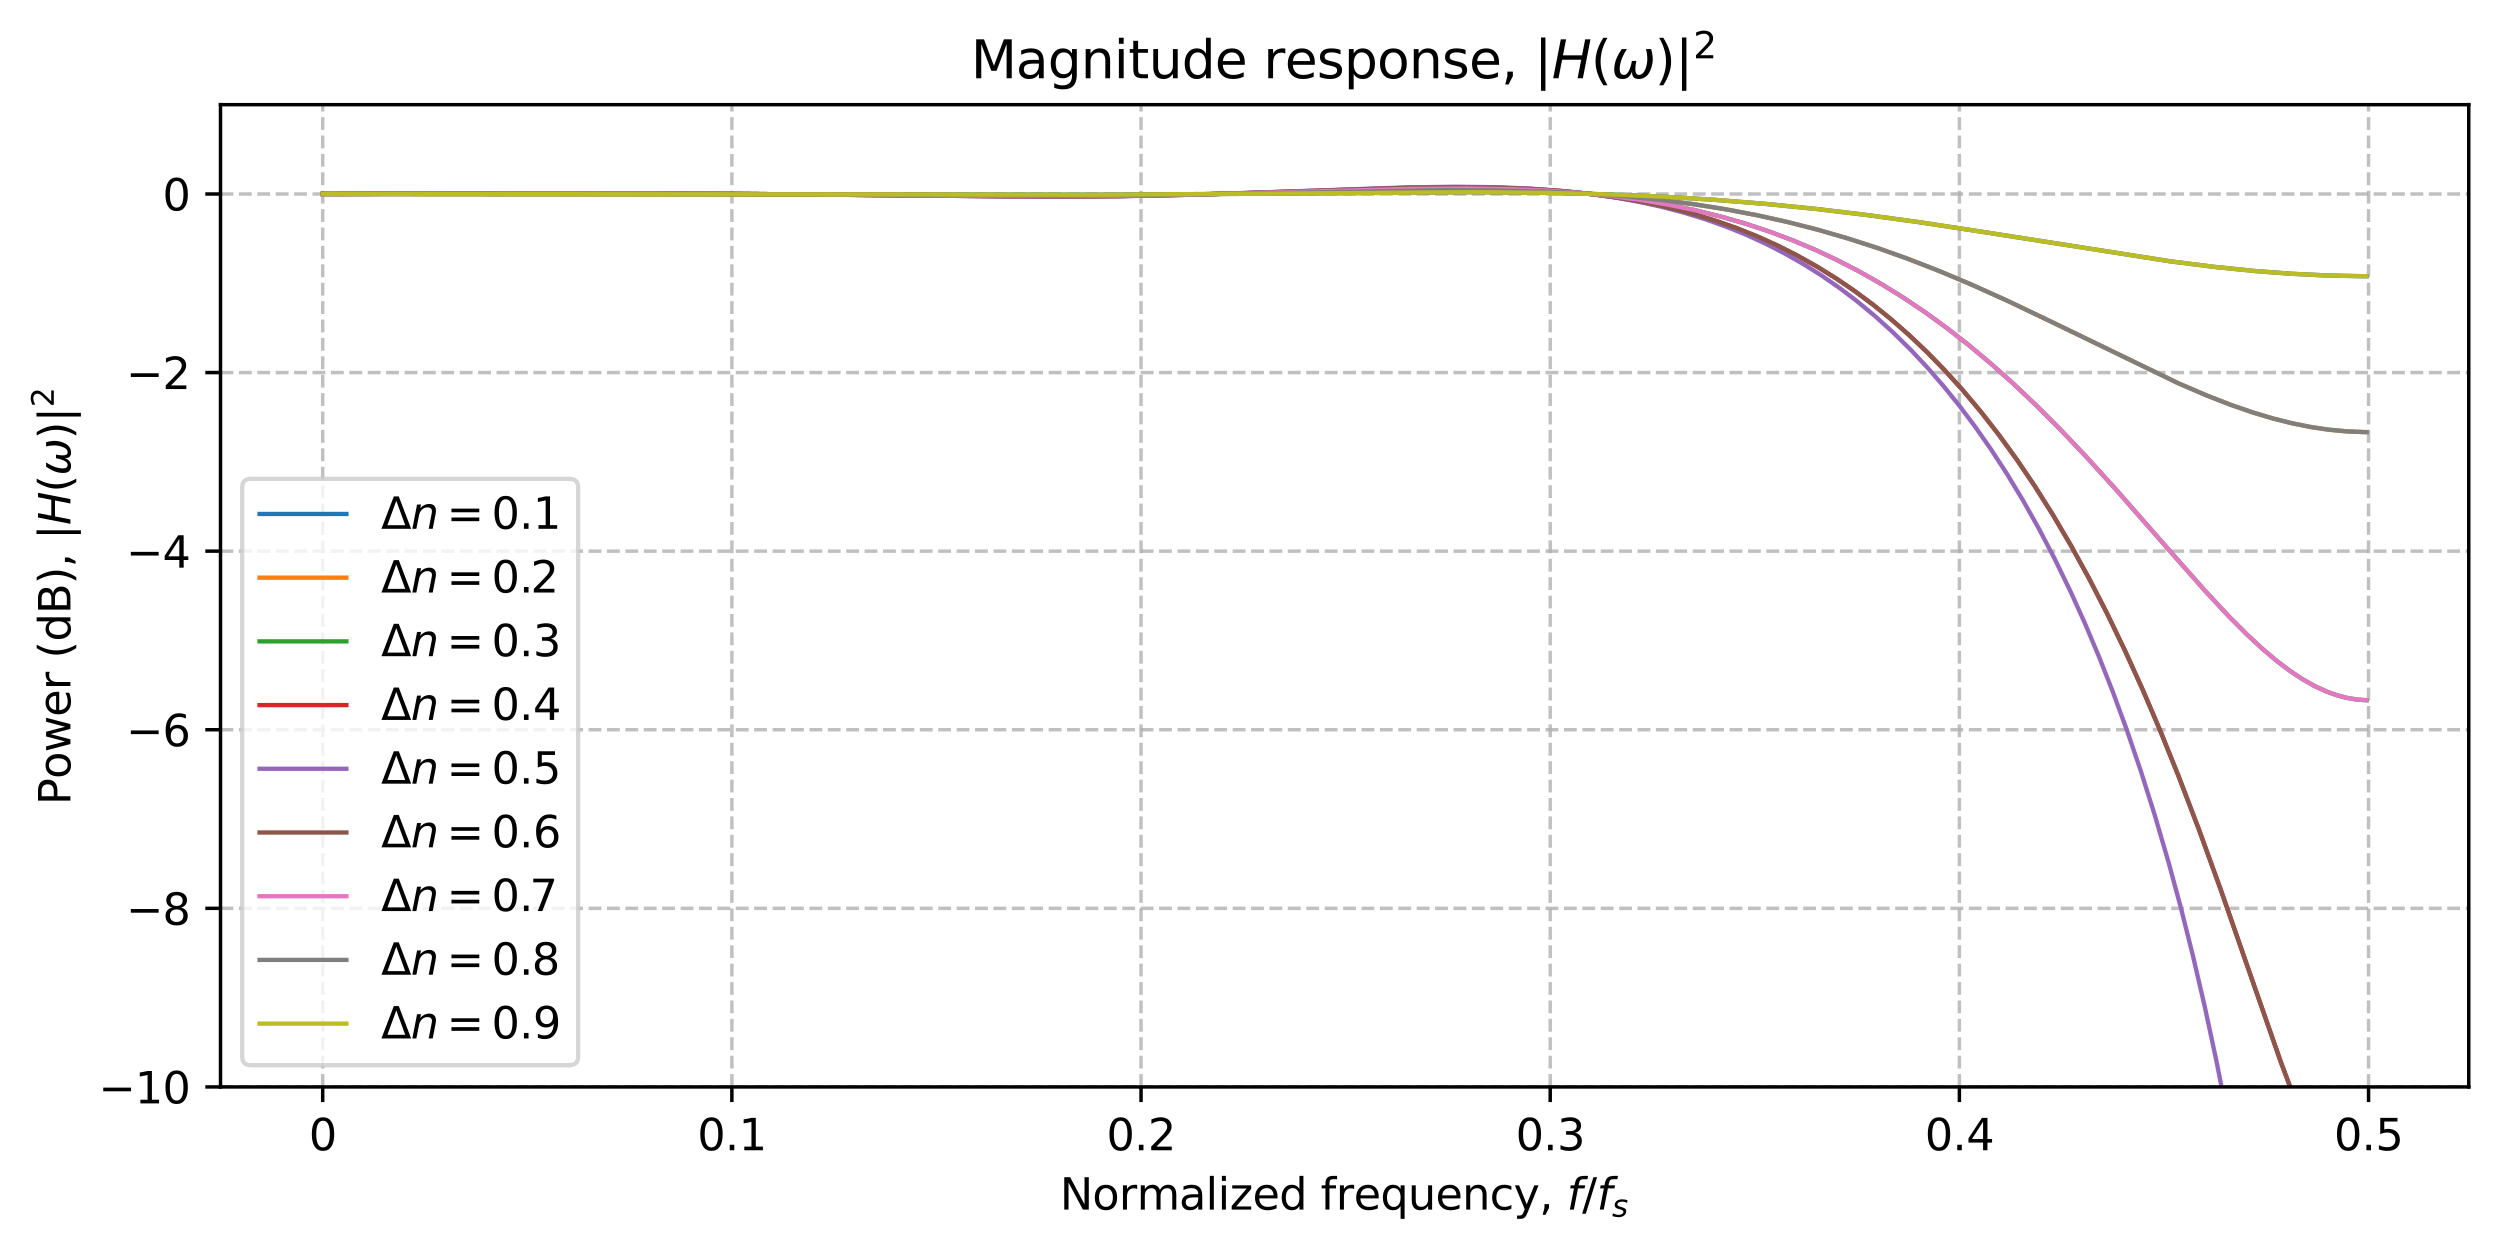 <?xml version="1.0" encoding="utf-8" standalone="no"?>
<!DOCTYPE svg PUBLIC "-//W3C//DTD SVG 1.1//EN"
  "http://www.w3.org/Graphics/SVG/1.1/DTD/svg11.dtd">
<svg xmlns:xlink="http://www.w3.org/1999/xlink" width="576pt" height="288pt" viewBox="0 0 576 288" xmlns="http://www.w3.org/2000/svg" version="1.1">
 <defs>
  <style type="text/css">*{stroke-linejoin: round; stroke-linecap: butt}</style>
 </defs>
 <g id="figure_1">
  <g id="patch_1">
   <path d="M 0 288 
L 576 288 
L 576 0 
L 0 0 
z
" style="fill: #ffffff"/>
  </g>
  <g id="axes_1">
   <g id="patch_2">
    <path d="M 50.805 250.422 
L 568.8 250.422 
L 568.8 24.12 
L 50.805 24.12 
z
" style="fill: #ffffff"/>
   </g>
   <g id="matplotlib.axis_1">
    <g id="xtick_1">
     <g id="line2d_1">
      <path d="M 74.35 250.422 
L 74.35 24.12 
" clip-path="url(#pc34e0361e6)" style="fill: none; stroke-dasharray: 2.96,1.28; stroke-dashoffset: 0; stroke: #b0b0b0; stroke-opacity: 0.8; stroke-width: 0.8"/>
     </g>
     <g id="line2d_2">
      <defs>
       <path id="m83724262d0" d="M 0 0 
L 0 3.5 
" style="stroke: #000000; stroke-width: 0.8"/>
      </defs>
      <g>
       <use xlink:href="#m83724262d0" x="74.35" y="250.422" style="stroke: #000000; stroke-width: 0.8"/>
      </g>
     </g>
     <g id="text_1">
      <!-- 0 -->
      <g transform="translate(71.169 265.02) scale(0.1 -0.1)">
       <defs>
        <path id="DejaVuSans-30" d="M 2034 4250 
Q 1547 4250 1301 3770 
Q 1056 3291 1056 2328 
Q 1056 1369 1301 889 
Q 1547 409 2034 409 
Q 2525 409 2770 889 
Q 3016 1369 3016 2328 
Q 3016 3291 2770 3770 
Q 2525 4250 2034 4250 
z
M 2034 4750 
Q 2819 4750 3233 4129 
Q 3647 3509 3647 2328 
Q 3647 1150 3233 529 
Q 2819 -91 2034 -91 
Q 1250 -91 836 529 
Q 422 1150 422 2328 
Q 422 3509 836 4129 
Q 1250 4750 2034 4750 
z
" transform="scale(0.016)"/>
       </defs>
       <use xlink:href="#DejaVuSans-30"/>
      </g>
     </g>
    </g>
    <g id="xtick_2">
     <g id="line2d_3">
      <path d="M 168.623 250.422 
L 168.623 24.12 
" clip-path="url(#pc34e0361e6)" style="fill: none; stroke-dasharray: 2.96,1.28; stroke-dashoffset: 0; stroke: #b0b0b0; stroke-opacity: 0.8; stroke-width: 0.8"/>
     </g>
     <g id="line2d_4">
      <g>
       <use xlink:href="#m83724262d0" x="168.623" y="250.422" style="stroke: #000000; stroke-width: 0.8"/>
      </g>
     </g>
     <g id="text_2">
      <!-- 0.1 -->
      <g transform="translate(160.671 265.02) scale(0.1 -0.1)">
       <defs>
        <path id="DejaVuSans-2e" d="M 684 794 
L 1344 794 
L 1344 0 
L 684 0 
L 684 794 
z
" transform="scale(0.016)"/>
        <path id="DejaVuSans-31" d="M 794 531 
L 1825 531 
L 1825 4091 
L 703 3866 
L 703 4441 
L 1819 4666 
L 2450 4666 
L 2450 531 
L 3481 531 
L 3481 0 
L 794 0 
L 794 531 
z
" transform="scale(0.016)"/>
       </defs>
       <use xlink:href="#DejaVuSans-30"/>
       <use xlink:href="#DejaVuSans-2e" transform="translate(63.623 0)"/>
       <use xlink:href="#DejaVuSans-31" transform="translate(95.41 0)"/>
      </g>
     </g>
    </g>
    <g id="xtick_3">
     <g id="line2d_5">
      <path d="M 262.896 250.422 
L 262.896 24.12 
" clip-path="url(#pc34e0361e6)" style="fill: none; stroke-dasharray: 2.96,1.28; stroke-dashoffset: 0; stroke: #b0b0b0; stroke-opacity: 0.8; stroke-width: 0.8"/>
     </g>
     <g id="line2d_6">
      <g>
       <use xlink:href="#m83724262d0" x="262.896" y="250.422" style="stroke: #000000; stroke-width: 0.8"/>
      </g>
     </g>
     <g id="text_3">
      <!-- 0.2 -->
      <g transform="translate(254.944 265.02) scale(0.1 -0.1)">
       <defs>
        <path id="DejaVuSans-32" d="M 1228 531 
L 3431 531 
L 3431 0 
L 469 0 
L 469 531 
Q 828 903 1448 1529 
Q 2069 2156 2228 2338 
Q 2531 2678 2651 2914 
Q 2772 3150 2772 3378 
Q 2772 3750 2511 3984 
Q 2250 4219 1831 4219 
Q 1534 4219 1204 4116 
Q 875 4013 500 3803 
L 500 4441 
Q 881 4594 1212 4672 
Q 1544 4750 1819 4750 
Q 2544 4750 2975 4387 
Q 3406 4025 3406 3419 
Q 3406 3131 3298 2873 
Q 3191 2616 2906 2266 
Q 2828 2175 2409 1742 
Q 1991 1309 1228 531 
z
" transform="scale(0.016)"/>
       </defs>
       <use xlink:href="#DejaVuSans-30"/>
       <use xlink:href="#DejaVuSans-2e" transform="translate(63.623 0)"/>
       <use xlink:href="#DejaVuSans-32" transform="translate(95.41 0)"/>
      </g>
     </g>
    </g>
    <g id="xtick_4">
     <g id="line2d_7">
      <path d="M 357.169 250.422 
L 357.169 24.12 
" clip-path="url(#pc34e0361e6)" style="fill: none; stroke-dasharray: 2.96,1.28; stroke-dashoffset: 0; stroke: #b0b0b0; stroke-opacity: 0.8; stroke-width: 0.8"/>
     </g>
     <g id="line2d_8">
      <g>
       <use xlink:href="#m83724262d0" x="357.169" y="250.422" style="stroke: #000000; stroke-width: 0.8"/>
      </g>
     </g>
     <g id="text_4">
      <!-- 0.3 -->
      <g transform="translate(349.217 265.02) scale(0.1 -0.1)">
       <defs>
        <path id="DejaVuSans-33" d="M 2597 2516 
Q 3050 2419 3304 2112 
Q 3559 1806 3559 1356 
Q 3559 666 3084 287 
Q 2609 -91 1734 -91 
Q 1441 -91 1130 -33 
Q 819 25 488 141 
L 488 750 
Q 750 597 1062 519 
Q 1375 441 1716 441 
Q 2309 441 2620 675 
Q 2931 909 2931 1356 
Q 2931 1769 2642 2001 
Q 2353 2234 1838 2234 
L 1294 2234 
L 1294 2753 
L 1863 2753 
Q 2328 2753 2575 2939 
Q 2822 3125 2822 3475 
Q 2822 3834 2567 4026 
Q 2313 4219 1838 4219 
Q 1578 4219 1281 4162 
Q 984 4106 628 3988 
L 628 4550 
Q 988 4650 1302 4700 
Q 1616 4750 1894 4750 
Q 2613 4750 3031 4423 
Q 3450 4097 3450 3541 
Q 3450 3153 3228 2886 
Q 3006 2619 2597 2516 
z
" transform="scale(0.016)"/>
       </defs>
       <use xlink:href="#DejaVuSans-30"/>
       <use xlink:href="#DejaVuSans-2e" transform="translate(63.623 0)"/>
       <use xlink:href="#DejaVuSans-33" transform="translate(95.41 0)"/>
      </g>
     </g>
    </g>
    <g id="xtick_5">
     <g id="line2d_9">
      <path d="M 451.442 250.422 
L 451.442 24.12 
" clip-path="url(#pc34e0361e6)" style="fill: none; stroke-dasharray: 2.96,1.28; stroke-dashoffset: 0; stroke: #b0b0b0; stroke-opacity: 0.8; stroke-width: 0.8"/>
     </g>
     <g id="line2d_10">
      <g>
       <use xlink:href="#m83724262d0" x="451.442" y="250.422" style="stroke: #000000; stroke-width: 0.8"/>
      </g>
     </g>
     <g id="text_5">
      <!-- 0.4 -->
      <g transform="translate(443.49 265.02) scale(0.1 -0.1)">
       <defs>
        <path id="DejaVuSans-34" d="M 2419 4116 
L 825 1625 
L 2419 1625 
L 2419 4116 
z
M 2253 4666 
L 3047 4666 
L 3047 1625 
L 3713 1625 
L 3713 1100 
L 3047 1100 
L 3047 0 
L 2419 0 
L 2419 1100 
L 313 1100 
L 313 1709 
L 2253 4666 
z
" transform="scale(0.016)"/>
       </defs>
       <use xlink:href="#DejaVuSans-30"/>
       <use xlink:href="#DejaVuSans-2e" transform="translate(63.623 0)"/>
       <use xlink:href="#DejaVuSans-34" transform="translate(95.41 0)"/>
      </g>
     </g>
    </g>
    <g id="xtick_6">
     <g id="line2d_11">
      <path d="M 545.715 250.422 
L 545.715 24.12 
" clip-path="url(#pc34e0361e6)" style="fill: none; stroke-dasharray: 2.96,1.28; stroke-dashoffset: 0; stroke: #b0b0b0; stroke-opacity: 0.8; stroke-width: 0.8"/>
     </g>
     <g id="line2d_12">
      <g>
       <use xlink:href="#m83724262d0" x="545.715" y="250.422" style="stroke: #000000; stroke-width: 0.8"/>
      </g>
     </g>
     <g id="text_6">
      <!-- 0.5 -->
      <g transform="translate(537.764 265.02) scale(0.1 -0.1)">
       <defs>
        <path id="DejaVuSans-35" d="M 691 4666 
L 3169 4666 
L 3169 4134 
L 1269 4134 
L 1269 2991 
Q 1406 3038 1543 3061 
Q 1681 3084 1819 3084 
Q 2600 3084 3056 2656 
Q 3513 2228 3513 1497 
Q 3513 744 3044 326 
Q 2575 -91 1722 -91 
Q 1428 -91 1123 -41 
Q 819 9 494 109 
L 494 744 
Q 775 591 1075 516 
Q 1375 441 1709 441 
Q 2250 441 2565 725 
Q 2881 1009 2881 1497 
Q 2881 1984 2565 2268 
Q 2250 2553 1709 2553 
Q 1456 2553 1204 2497 
Q 953 2441 691 2322 
L 691 4666 
z
" transform="scale(0.016)"/>
       </defs>
       <use xlink:href="#DejaVuSans-30"/>
       <use xlink:href="#DejaVuSans-2e" transform="translate(63.623 0)"/>
       <use xlink:href="#DejaVuSans-35" transform="translate(95.41 0)"/>
      </g>
     </g>
    </g>
    <g id="text_7">
     <!-- Normalized frequency, $f/f_s$ -->
     <g transform="translate(244.202 278.7) scale(0.1 -0.1)">
      <defs>
       <path id="DejaVuSans-4e" d="M 628 4666 
L 1478 4666 
L 3547 763 
L 3547 4666 
L 4159 4666 
L 4159 0 
L 3309 0 
L 1241 3903 
L 1241 0 
L 628 0 
L 628 4666 
z
" transform="scale(0.016)"/>
       <path id="DejaVuSans-6f" d="M 1959 3097 
Q 1497 3097 1228 2736 
Q 959 2375 959 1747 
Q 959 1119 1226 758 
Q 1494 397 1959 397 
Q 2419 397 2687 759 
Q 2956 1122 2956 1747 
Q 2956 2369 2687 2733 
Q 2419 3097 1959 3097 
z
M 1959 3584 
Q 2709 3584 3137 3096 
Q 3566 2609 3566 1747 
Q 3566 888 3137 398 
Q 2709 -91 1959 -91 
Q 1206 -91 779 398 
Q 353 888 353 1747 
Q 353 2609 779 3096 
Q 1206 3584 1959 3584 
z
" transform="scale(0.016)"/>
       <path id="DejaVuSans-72" d="M 2631 2963 
Q 2534 3019 2420 3045 
Q 2306 3072 2169 3072 
Q 1681 3072 1420 2755 
Q 1159 2438 1159 1844 
L 1159 0 
L 581 0 
L 581 3500 
L 1159 3500 
L 1159 2956 
Q 1341 3275 1631 3429 
Q 1922 3584 2338 3584 
Q 2397 3584 2469 3576 
Q 2541 3569 2628 3553 
L 2631 2963 
z
" transform="scale(0.016)"/>
       <path id="DejaVuSans-6d" d="M 3328 2828 
Q 3544 3216 3844 3400 
Q 4144 3584 4550 3584 
Q 5097 3584 5394 3201 
Q 5691 2819 5691 2113 
L 5691 0 
L 5113 0 
L 5113 2094 
Q 5113 2597 4934 2840 
Q 4756 3084 4391 3084 
Q 3944 3084 3684 2787 
Q 3425 2491 3425 1978 
L 3425 0 
L 2847 0 
L 2847 2094 
Q 2847 2600 2669 2842 
Q 2491 3084 2119 3084 
Q 1678 3084 1418 2786 
Q 1159 2488 1159 1978 
L 1159 0 
L 581 0 
L 581 3500 
L 1159 3500 
L 1159 2956 
Q 1356 3278 1631 3431 
Q 1906 3584 2284 3584 
Q 2666 3584 2933 3390 
Q 3200 3197 3328 2828 
z
" transform="scale(0.016)"/>
       <path id="DejaVuSans-61" d="M 2194 1759 
Q 1497 1759 1228 1600 
Q 959 1441 959 1056 
Q 959 750 1161 570 
Q 1363 391 1709 391 
Q 2188 391 2477 730 
Q 2766 1069 2766 1631 
L 2766 1759 
L 2194 1759 
z
M 3341 1997 
L 3341 0 
L 2766 0 
L 2766 531 
Q 2569 213 2275 61 
Q 1981 -91 1556 -91 
Q 1019 -91 701 211 
Q 384 513 384 1019 
Q 384 1609 779 1909 
Q 1175 2209 1959 2209 
L 2766 2209 
L 2766 2266 
Q 2766 2663 2505 2880 
Q 2244 3097 1772 3097 
Q 1472 3097 1187 3025 
Q 903 2953 641 2809 
L 641 3341 
Q 956 3463 1253 3523 
Q 1550 3584 1831 3584 
Q 2591 3584 2966 3190 
Q 3341 2797 3341 1997 
z
" transform="scale(0.016)"/>
       <path id="DejaVuSans-6c" d="M 603 4863 
L 1178 4863 
L 1178 0 
L 603 0 
L 603 4863 
z
" transform="scale(0.016)"/>
       <path id="DejaVuSans-69" d="M 603 3500 
L 1178 3500 
L 1178 0 
L 603 0 
L 603 3500 
z
M 603 4863 
L 1178 4863 
L 1178 4134 
L 603 4134 
L 603 4863 
z
" transform="scale(0.016)"/>
       <path id="DejaVuSans-7a" d="M 353 3500 
L 3084 3500 
L 3084 2975 
L 922 459 
L 3084 459 
L 3084 0 
L 275 0 
L 275 525 
L 2438 3041 
L 353 3041 
L 353 3500 
z
" transform="scale(0.016)"/>
       <path id="DejaVuSans-65" d="M 3597 1894 
L 3597 1613 
L 953 1613 
Q 991 1019 1311 708 
Q 1631 397 2203 397 
Q 2534 397 2845 478 
Q 3156 559 3463 722 
L 3463 178 
Q 3153 47 2828 -22 
Q 2503 -91 2169 -91 
Q 1331 -91 842 396 
Q 353 884 353 1716 
Q 353 2575 817 3079 
Q 1281 3584 2069 3584 
Q 2775 3584 3186 3129 
Q 3597 2675 3597 1894 
z
M 3022 2063 
Q 3016 2534 2758 2815 
Q 2500 3097 2075 3097 
Q 1594 3097 1305 2825 
Q 1016 2553 972 2059 
L 3022 2063 
z
" transform="scale(0.016)"/>
       <path id="DejaVuSans-64" d="M 2906 2969 
L 2906 4863 
L 3481 4863 
L 3481 0 
L 2906 0 
L 2906 525 
Q 2725 213 2448 61 
Q 2172 -91 1784 -91 
Q 1150 -91 751 415 
Q 353 922 353 1747 
Q 353 2572 751 3078 
Q 1150 3584 1784 3584 
Q 2172 3584 2448 3432 
Q 2725 3281 2906 2969 
z
M 947 1747 
Q 947 1113 1208 752 
Q 1469 391 1925 391 
Q 2381 391 2643 752 
Q 2906 1113 2906 1747 
Q 2906 2381 2643 2742 
Q 2381 3103 1925 3103 
Q 1469 3103 1208 2742 
Q 947 2381 947 1747 
z
" transform="scale(0.016)"/>
       <path id="DejaVuSans-20" transform="scale(0.016)"/>
       <path id="DejaVuSans-66" d="M 2375 4863 
L 2375 4384 
L 1825 4384 
Q 1516 4384 1395 4259 
Q 1275 4134 1275 3809 
L 1275 3500 
L 2222 3500 
L 2222 3053 
L 1275 3053 
L 1275 0 
L 697 0 
L 697 3053 
L 147 3053 
L 147 3500 
L 697 3500 
L 697 3744 
Q 697 4328 969 4595 
Q 1241 4863 1831 4863 
L 2375 4863 
z
" transform="scale(0.016)"/>
       <path id="DejaVuSans-71" d="M 947 1747 
Q 947 1113 1208 752 
Q 1469 391 1925 391 
Q 2381 391 2643 752 
Q 2906 1113 2906 1747 
Q 2906 2381 2643 2742 
Q 2381 3103 1925 3103 
Q 1469 3103 1208 2742 
Q 947 2381 947 1747 
z
M 2906 525 
Q 2725 213 2448 61 
Q 2172 -91 1784 -91 
Q 1150 -91 751 415 
Q 353 922 353 1747 
Q 353 2572 751 3078 
Q 1150 3584 1784 3584 
Q 2172 3584 2448 3432 
Q 2725 3281 2906 2969 
L 2906 3500 
L 3481 3500 
L 3481 -1331 
L 2906 -1331 
L 2906 525 
z
" transform="scale(0.016)"/>
       <path id="DejaVuSans-75" d="M 544 1381 
L 544 3500 
L 1119 3500 
L 1119 1403 
Q 1119 906 1312 657 
Q 1506 409 1894 409 
Q 2359 409 2629 706 
Q 2900 1003 2900 1516 
L 2900 3500 
L 3475 3500 
L 3475 0 
L 2900 0 
L 2900 538 
Q 2691 219 2414 64 
Q 2138 -91 1772 -91 
Q 1169 -91 856 284 
Q 544 659 544 1381 
z
M 1991 3584 
L 1991 3584 
z
" transform="scale(0.016)"/>
       <path id="DejaVuSans-6e" d="M 3513 2113 
L 3513 0 
L 2938 0 
L 2938 2094 
Q 2938 2591 2744 2837 
Q 2550 3084 2163 3084 
Q 1697 3084 1428 2787 
Q 1159 2491 1159 1978 
L 1159 0 
L 581 0 
L 581 3500 
L 1159 3500 
L 1159 2956 
Q 1366 3272 1645 3428 
Q 1925 3584 2291 3584 
Q 2894 3584 3203 3211 
Q 3513 2838 3513 2113 
z
" transform="scale(0.016)"/>
       <path id="DejaVuSans-63" d="M 3122 3366 
L 3122 2828 
Q 2878 2963 2633 3030 
Q 2388 3097 2138 3097 
Q 1578 3097 1268 2742 
Q 959 2388 959 1747 
Q 959 1106 1268 751 
Q 1578 397 2138 397 
Q 2388 397 2633 464 
Q 2878 531 3122 666 
L 3122 134 
Q 2881 22 2623 -34 
Q 2366 -91 2075 -91 
Q 1284 -91 818 406 
Q 353 903 353 1747 
Q 353 2603 823 3093 
Q 1294 3584 2113 3584 
Q 2378 3584 2631 3529 
Q 2884 3475 3122 3366 
z
" transform="scale(0.016)"/>
       <path id="DejaVuSans-79" d="M 2059 -325 
Q 1816 -950 1584 -1140 
Q 1353 -1331 966 -1331 
L 506 -1331 
L 506 -850 
L 844 -850 
Q 1081 -850 1212 -737 
Q 1344 -625 1503 -206 
L 1606 56 
L 191 3500 
L 800 3500 
L 1894 763 
L 2988 3500 
L 3597 3500 
L 2059 -325 
z
" transform="scale(0.016)"/>
       <path id="DejaVuSans-2c" d="M 750 794 
L 1409 794 
L 1409 256 
L 897 -744 
L 494 -744 
L 750 256 
L 750 794 
z
" transform="scale(0.016)"/>
       <path id="DejaVuSans-Oblique-66" d="M 3059 4863 
L 2969 4384 
L 2419 4384 
Q 2106 4384 1964 4261 
Q 1822 4138 1753 3809 
L 1691 3500 
L 2638 3500 
L 2553 3053 
L 1606 3053 
L 1013 0 
L 434 0 
L 1031 3053 
L 481 3053 
L 563 3500 
L 1113 3500 
L 1159 3744 
Q 1278 4363 1576 4613 
Q 1875 4863 2516 4863 
L 3059 4863 
z
" transform="scale(0.016)"/>
       <path id="DejaVuSans-2f" d="M 1625 4666 
L 2156 4666 
L 531 -594 
L 0 -594 
L 1625 4666 
z
" transform="scale(0.016)"/>
       <path id="DejaVuSans-Oblique-73" d="M 3200 3397 
L 3091 2853 
Q 2863 2978 2609 3040 
Q 2356 3103 2088 3103 
Q 1634 3103 1373 2948 
Q 1113 2794 1113 2528 
Q 1113 2219 1719 2053 
Q 1766 2041 1788 2034 
L 1972 1978 
Q 2547 1819 2739 1644 
Q 2931 1469 2931 1166 
Q 2931 609 2489 259 
Q 2047 -91 1331 -91 
Q 1053 -91 747 -37 
Q 441 16 72 128 
L 184 722 
Q 500 559 806 475 
Q 1113 391 1394 391 
Q 1816 391 2080 572 
Q 2344 753 2344 1031 
Q 2344 1331 1650 1516 
L 1591 1531 
L 1394 1581 
Q 956 1697 753 1886 
Q 550 2075 550 2369 
Q 550 2928 970 3256 
Q 1391 3584 2113 3584 
Q 2397 3584 2667 3537 
Q 2938 3491 3200 3397 
z
" transform="scale(0.016)"/>
      </defs>
      <use xlink:href="#DejaVuSans-4e" transform="translate(0 0.016)"/>
      <use xlink:href="#DejaVuSans-6f" transform="translate(74.805 0.016)"/>
      <use xlink:href="#DejaVuSans-72" transform="translate(135.986 0.016)"/>
      <use xlink:href="#DejaVuSans-6d" transform="translate(177.1 0.016)"/>
      <use xlink:href="#DejaVuSans-61" transform="translate(274.512 0.016)"/>
      <use xlink:href="#DejaVuSans-6c" transform="translate(335.791 0.016)"/>
      <use xlink:href="#DejaVuSans-69" transform="translate(363.574 0.016)"/>
      <use xlink:href="#DejaVuSans-7a" transform="translate(391.357 0.016)"/>
      <use xlink:href="#DejaVuSans-65" transform="translate(443.848 0.016)"/>
      <use xlink:href="#DejaVuSans-64" transform="translate(505.371 0.016)"/>
      <use xlink:href="#DejaVuSans-20" transform="translate(568.848 0.016)"/>
      <use xlink:href="#DejaVuSans-66" transform="translate(600.635 0.016)"/>
      <use xlink:href="#DejaVuSans-72" transform="translate(635.84 0.016)"/>
      <use xlink:href="#DejaVuSans-65" transform="translate(676.953 0.016)"/>
      <use xlink:href="#DejaVuSans-71" transform="translate(738.477 0.016)"/>
      <use xlink:href="#DejaVuSans-75" transform="translate(801.953 0.016)"/>
      <use xlink:href="#DejaVuSans-65" transform="translate(865.332 0.016)"/>
      <use xlink:href="#DejaVuSans-6e" transform="translate(926.855 0.016)"/>
      <use xlink:href="#DejaVuSans-63" transform="translate(990.234 0.016)"/>
      <use xlink:href="#DejaVuSans-79" transform="translate(1045.215 0.016)"/>
      <use xlink:href="#DejaVuSans-2c" transform="translate(1104.395 0.016)"/>
      <use xlink:href="#DejaVuSans-20" transform="translate(1136.182 0.016)"/>
      <use xlink:href="#DejaVuSans-Oblique-66" transform="translate(1167.969 0.016)"/>
      <use xlink:href="#DejaVuSans-2f" transform="translate(1203.174 0.016)"/>
      <use xlink:href="#DejaVuSans-Oblique-66" transform="translate(1236.865 0.016)"/>
      <use xlink:href="#DejaVuSans-Oblique-73" transform="translate(1272.07 -16.391) scale(0.7)"/>
     </g>
    </g>
   </g>
   <g id="matplotlib.axis_2">
    <g id="ytick_1">
     <g id="line2d_13">
      <path d="M 50.805 250.422 
L 568.8 250.422 
" clip-path="url(#pc34e0361e6)" style="fill: none; stroke-dasharray: 2.96,1.28; stroke-dashoffset: 0; stroke: #b0b0b0; stroke-opacity: 0.8; stroke-width: 0.8"/>
     </g>
     <g id="line2d_14">
      <defs>
       <path id="mdeb8ff5811" d="M 0 0 
L -3.5 0 
" style="stroke: #000000; stroke-width: 0.8"/>
      </defs>
      <g>
       <use xlink:href="#mdeb8ff5811" x="50.805" y="250.422" style="stroke: #000000; stroke-width: 0.8"/>
      </g>
     </g>
     <g id="text_8">
      <!-- −10 -->
      <g transform="translate(22.7 254.221) scale(0.1 -0.1)">
       <defs>
        <path id="DejaVuSans-2212" d="M 678 2272 
L 4684 2272 
L 4684 1741 
L 678 1741 
L 678 2272 
z
" transform="scale(0.016)"/>
       </defs>
       <use xlink:href="#DejaVuSans-2212"/>
       <use xlink:href="#DejaVuSans-31" transform="translate(83.789 0)"/>
       <use xlink:href="#DejaVuSans-30" transform="translate(147.412 0)"/>
      </g>
     </g>
    </g>
    <g id="ytick_2">
     <g id="line2d_15">
      <path d="M 50.805 209.276 
L 568.8 209.276 
" clip-path="url(#pc34e0361e6)" style="fill: none; stroke-dasharray: 2.96,1.28; stroke-dashoffset: 0; stroke: #b0b0b0; stroke-opacity: 0.8; stroke-width: 0.8"/>
     </g>
     <g id="line2d_16">
      <g>
       <use xlink:href="#mdeb8ff5811" x="50.805" y="209.276" style="stroke: #000000; stroke-width: 0.8"/>
      </g>
     </g>
     <g id="text_9">
      <!-- −8 -->
      <g transform="translate(29.062 213.075) scale(0.1 -0.1)">
       <defs>
        <path id="DejaVuSans-38" d="M 2034 2216 
Q 1584 2216 1326 1975 
Q 1069 1734 1069 1313 
Q 1069 891 1326 650 
Q 1584 409 2034 409 
Q 2484 409 2743 651 
Q 3003 894 3003 1313 
Q 3003 1734 2745 1975 
Q 2488 2216 2034 2216 
z
M 1403 2484 
Q 997 2584 770 2862 
Q 544 3141 544 3541 
Q 544 4100 942 4425 
Q 1341 4750 2034 4750 
Q 2731 4750 3128 4425 
Q 3525 4100 3525 3541 
Q 3525 3141 3298 2862 
Q 3072 2584 2669 2484 
Q 3125 2378 3379 2068 
Q 3634 1759 3634 1313 
Q 3634 634 3220 271 
Q 2806 -91 2034 -91 
Q 1263 -91 848 271 
Q 434 634 434 1313 
Q 434 1759 690 2068 
Q 947 2378 1403 2484 
z
M 1172 3481 
Q 1172 3119 1398 2916 
Q 1625 2713 2034 2713 
Q 2441 2713 2670 2916 
Q 2900 3119 2900 3481 
Q 2900 3844 2670 4047 
Q 2441 4250 2034 4250 
Q 1625 4250 1398 4047 
Q 1172 3844 1172 3481 
z
" transform="scale(0.016)"/>
       </defs>
       <use xlink:href="#DejaVuSans-2212"/>
       <use xlink:href="#DejaVuSans-38" transform="translate(83.789 0)"/>
      </g>
     </g>
    </g>
    <g id="ytick_3">
     <g id="line2d_17">
      <path d="M 50.805 168.13 
L 568.8 168.13 
" clip-path="url(#pc34e0361e6)" style="fill: none; stroke-dasharray: 2.96,1.28; stroke-dashoffset: 0; stroke: #b0b0b0; stroke-opacity: 0.8; stroke-width: 0.8"/>
     </g>
     <g id="line2d_18">
      <g>
       <use xlink:href="#mdeb8ff5811" x="50.805" y="168.13" style="stroke: #000000; stroke-width: 0.8"/>
      </g>
     </g>
     <g id="text_10">
      <!-- −6 -->
      <g transform="translate(29.062 171.93) scale(0.1 -0.1)">
       <defs>
        <path id="DejaVuSans-36" d="M 2113 2584 
Q 1688 2584 1439 2293 
Q 1191 2003 1191 1497 
Q 1191 994 1439 701 
Q 1688 409 2113 409 
Q 2538 409 2786 701 
Q 3034 994 3034 1497 
Q 3034 2003 2786 2293 
Q 2538 2584 2113 2584 
z
M 3366 4563 
L 3366 3988 
Q 3128 4100 2886 4159 
Q 2644 4219 2406 4219 
Q 1781 4219 1451 3797 
Q 1122 3375 1075 2522 
Q 1259 2794 1537 2939 
Q 1816 3084 2150 3084 
Q 2853 3084 3261 2657 
Q 3669 2231 3669 1497 
Q 3669 778 3244 343 
Q 2819 -91 2113 -91 
Q 1303 -91 875 529 
Q 447 1150 447 2328 
Q 447 3434 972 4092 
Q 1497 4750 2381 4750 
Q 2619 4750 2861 4703 
Q 3103 4656 3366 4563 
z
" transform="scale(0.016)"/>
       </defs>
       <use xlink:href="#DejaVuSans-2212"/>
       <use xlink:href="#DejaVuSans-36" transform="translate(83.789 0)"/>
      </g>
     </g>
    </g>
    <g id="ytick_4">
     <g id="line2d_19">
      <path d="M 50.805 126.984 
L 568.8 126.984 
" clip-path="url(#pc34e0361e6)" style="fill: none; stroke-dasharray: 2.96,1.28; stroke-dashoffset: 0; stroke: #b0b0b0; stroke-opacity: 0.8; stroke-width: 0.8"/>
     </g>
     <g id="line2d_20">
      <g>
       <use xlink:href="#mdeb8ff5811" x="50.805" y="126.984" style="stroke: #000000; stroke-width: 0.8"/>
      </g>
     </g>
     <g id="text_11">
      <!-- −4 -->
      <g transform="translate(29.062 130.784) scale(0.1 -0.1)">
       <use xlink:href="#DejaVuSans-2212"/>
       <use xlink:href="#DejaVuSans-34" transform="translate(83.789 0)"/>
      </g>
     </g>
    </g>
    <g id="ytick_5">
     <g id="line2d_21">
      <path d="M 50.805 85.839 
L 568.8 85.839 
" clip-path="url(#pc34e0361e6)" style="fill: none; stroke-dasharray: 2.96,1.28; stroke-dashoffset: 0; stroke: #b0b0b0; stroke-opacity: 0.8; stroke-width: 0.8"/>
     </g>
     <g id="line2d_22">
      <g>
       <use xlink:href="#mdeb8ff5811" x="50.805" y="85.839" style="stroke: #000000; stroke-width: 0.8"/>
      </g>
     </g>
     <g id="text_12">
      <!-- −2 -->
      <g transform="translate(29.062 89.638) scale(0.1 -0.1)">
       <use xlink:href="#DejaVuSans-2212"/>
       <use xlink:href="#DejaVuSans-32" transform="translate(83.789 0)"/>
      </g>
     </g>
    </g>
    <g id="ytick_6">
     <g id="line2d_23">
      <path d="M 50.805 44.693 
L 568.8 44.693 
" clip-path="url(#pc34e0361e6)" style="fill: none; stroke-dasharray: 2.96,1.28; stroke-dashoffset: 0; stroke: #b0b0b0; stroke-opacity: 0.8; stroke-width: 0.8"/>
     </g>
     <g id="line2d_24">
      <g>
       <use xlink:href="#mdeb8ff5811" x="50.805" y="44.693" style="stroke: #000000; stroke-width: 0.8"/>
      </g>
     </g>
     <g id="text_13">
      <!-- 0 -->
      <g transform="translate(37.442 48.492) scale(0.1 -0.1)">
       <use xlink:href="#DejaVuSans-30"/>
      </g>
     </g>
    </g>
    <g id="text_14">
     <!-- Power (dB), $|H(\omega)|^2$ -->
     <g transform="translate(16.3 185.471) rotate(-90) scale(0.1 -0.1)">
      <defs>
       <path id="DejaVuSans-50" d="M 1259 4147 
L 1259 2394 
L 2053 2394 
Q 2494 2394 2734 2622 
Q 2975 2850 2975 3272 
Q 2975 3691 2734 3919 
Q 2494 4147 2053 4147 
L 1259 4147 
z
M 628 4666 
L 2053 4666 
Q 2838 4666 3239 4311 
Q 3641 3956 3641 3272 
Q 3641 2581 3239 2228 
Q 2838 1875 2053 1875 
L 1259 1875 
L 1259 0 
L 628 0 
L 628 4666 
z
" transform="scale(0.016)"/>
       <path id="DejaVuSans-77" d="M 269 3500 
L 844 3500 
L 1563 769 
L 2278 3500 
L 2956 3500 
L 3675 769 
L 4391 3500 
L 4966 3500 
L 4050 0 
L 3372 0 
L 2619 2869 
L 1863 0 
L 1184 0 
L 269 3500 
z
" transform="scale(0.016)"/>
       <path id="DejaVuSans-28" d="M 1984 4856 
Q 1566 4138 1362 3434 
Q 1159 2731 1159 2009 
Q 1159 1288 1364 580 
Q 1569 -128 1984 -844 
L 1484 -844 
Q 1016 -109 783 600 
Q 550 1309 550 2009 
Q 550 2706 781 3412 
Q 1013 4119 1484 4856 
L 1984 4856 
z
" transform="scale(0.016)"/>
       <path id="DejaVuSans-42" d="M 1259 2228 
L 1259 519 
L 2272 519 
Q 2781 519 3026 730 
Q 3272 941 3272 1375 
Q 3272 1813 3026 2020 
Q 2781 2228 2272 2228 
L 1259 2228 
z
M 1259 4147 
L 1259 2741 
L 2194 2741 
Q 2656 2741 2882 2914 
Q 3109 3088 3109 3444 
Q 3109 3797 2882 3972 
Q 2656 4147 2194 4147 
L 1259 4147 
z
M 628 4666 
L 2241 4666 
Q 2963 4666 3353 4366 
Q 3744 4066 3744 3513 
Q 3744 3084 3544 2831 
Q 3344 2578 2956 2516 
Q 3422 2416 3680 2098 
Q 3938 1781 3938 1306 
Q 3938 681 3513 340 
Q 3088 0 2303 0 
L 628 0 
L 628 4666 
z
" transform="scale(0.016)"/>
       <path id="DejaVuSans-29" d="M 513 4856 
L 1013 4856 
Q 1481 4119 1714 3412 
Q 1947 2706 1947 2009 
Q 1947 1309 1714 600 
Q 1481 -109 1013 -844 
L 513 -844 
Q 928 -128 1133 580 
Q 1338 1288 1338 2009 
Q 1338 2731 1133 3434 
Q 928 4138 513 4856 
z
" transform="scale(0.016)"/>
       <path id="DejaVuSans-7c" d="M 1344 4891 
L 1344 -1509 
L 813 -1509 
L 813 4891 
L 1344 4891 
z
" transform="scale(0.016)"/>
       <path id="DejaVuSans-Oblique-48" d="M 1081 4666 
L 1716 4666 
L 1344 2753 
L 3634 2753 
L 4006 4666 
L 4641 4666 
L 3731 0 
L 3097 0 
L 3531 2222 
L 1241 2222 
L 806 0 
L 172 0 
L 1081 4666 
z
" transform="scale(0.016)"/>
       <path id="DejaVuSans-Oblique-3c9" d="M 1369 -91 
Q 72 -91 434 1766 
Q 575 2500 1256 3500 
L 1875 3500 
Q 1231 2500 1088 1750 
Q 819 397 1519 397 
Q 2166 397 2478 2078 
L 3009 2078 
Q 2669 388 3316 397 
Q 4013 403 4275 1750 
Q 4419 2500 4169 3500 
L 4788 3500 
Q 5075 2500 4934 1766 
Q 4578 -94 3278 -91 
Q 2428 -88 2503 844 
Q 2194 -91 1369 -91 
z
" transform="scale(0.016)"/>
      </defs>
      <use xlink:href="#DejaVuSans-50" transform="translate(0 0.766)"/>
      <use xlink:href="#DejaVuSans-6f" transform="translate(60.303 0.766)"/>
      <use xlink:href="#DejaVuSans-77" transform="translate(121.484 0.766)"/>
      <use xlink:href="#DejaVuSans-65" transform="translate(203.271 0.766)"/>
      <use xlink:href="#DejaVuSans-72" transform="translate(264.795 0.766)"/>
      <use xlink:href="#DejaVuSans-20" transform="translate(305.908 0.766)"/>
      <use xlink:href="#DejaVuSans-28" transform="translate(337.695 0.766)"/>
      <use xlink:href="#DejaVuSans-64" transform="translate(376.709 0.766)"/>
      <use xlink:href="#DejaVuSans-42" transform="translate(440.186 0.766)"/>
      <use xlink:href="#DejaVuSans-29" transform="translate(508.789 0.766)"/>
      <use xlink:href="#DejaVuSans-2c" transform="translate(547.803 0.766)"/>
      <use xlink:href="#DejaVuSans-20" transform="translate(579.59 0.766)"/>
      <use xlink:href="#DejaVuSans-7c" transform="translate(611.377 0.766)"/>
      <use xlink:href="#DejaVuSans-Oblique-48" transform="translate(645.068 0.766)"/>
      <use xlink:href="#DejaVuSans-28" transform="translate(720.264 0.766)"/>
      <use xlink:href="#DejaVuSans-Oblique-3c9" transform="translate(759.277 0.766)"/>
      <use xlink:href="#DejaVuSans-29" transform="translate(843.018 0.766)"/>
      <use xlink:href="#DejaVuSans-7c" transform="translate(882.031 0.766)"/>
      <use xlink:href="#DejaVuSans-32" transform="translate(916.68 39.047) scale(0.7)"/>
     </g>
    </g>
   </g>
   <g id="line2d_25">
    <path d="M 74.35 44.693 
L 206.001 44.802 
L 252.032 44.866 
L 284.255 44.674 
L 339.953 44.281 
L 356.525 44.436 
L 370.334 44.778 
L 383.223 45.32 
L 395.191 46.048 
L 406.699 46.97 
L 418.207 48.118 
L 429.715 49.486 
L 442.144 51.186 
L 456.874 53.438 
L 500.144 60.229 
L 510.271 61.5 
L 519.477 62.436 
L 527.763 63.065 
L 536.048 63.47 
L 543.874 63.631 
L 545.255 63.637 
L 545.255 63.637 
" clip-path="url(#pc34e0361e6)" style="fill: none; stroke: #1f77b4; stroke-linecap: square"/>
   </g>
   <g id="line2d_26">
    <path d="M 74.35 44.693 
L 191.731 44.799 
L 242.366 45.057 
L 265.382 44.922 
L 288.858 44.555 
L 331.667 43.829 
L 344.556 43.873 
L 355.604 44.132 
L 365.271 44.583 
L 374.017 45.211 
L 382.302 46.032 
L 390.128 47.035 
L 397.493 48.201 
L 404.858 49.599 
L 411.763 51.133 
L 418.667 52.892 
L 425.572 54.883 
L 432.477 57.106 
L 439.382 59.561 
L 446.747 62.423 
L 454.112 65.522 
L 462.398 69.254 
L 472.064 73.864 
L 501.985 88.353 
L 508.429 91.121 
L 513.953 93.272 
L 519.017 95.023 
L 523.62 96.402 
L 528.223 97.554 
L 532.366 98.381 
L 536.509 98.996 
L 540.652 99.389 
L 544.794 99.555 
L 545.255 99.559 
L 545.255 99.559 
" clip-path="url(#pc34e0361e6)" style="fill: none; stroke: #ff7f0e; stroke-linecap: square"/>
   </g>
   <g id="line2d_27">
    <path d="M 74.35 44.693 
L 127.747 44.58 
L 163.652 44.62 
L 197.715 44.902 
L 236.842 45.201 
L 256.636 45.122 
L 275.048 44.829 
L 297.144 44.241 
L 325.223 43.504 
L 337.652 43.414 
L 347.318 43.555 
L 356.064 43.904 
L 363.89 44.44 
L 371.255 45.175 
L 378.159 46.1 
L 384.604 47.197 
L 390.588 48.44 
L 396.572 49.919 
L 402.096 51.512 
L 407.62 53.338 
L 413.144 55.415 
L 418.207 57.55 
L 423.271 59.919 
L 428.334 62.532 
L 433.398 65.399 
L 438.461 68.528 
L 443.525 71.928 
L 448.588 75.604 
L 453.652 79.559 
L 458.715 83.796 
L 463.779 88.31 
L 469.302 93.543 
L 474.826 99.08 
L 480.81 105.39 
L 487.715 113.005 
L 497.842 124.563 
L 507.969 136.042 
L 513.493 141.97 
L 517.636 146.126 
L 521.318 149.539 
L 524.54 152.259 
L 527.763 154.689 
L 530.525 156.51 
L 533.287 158.068 
L 536.048 159.34 
L 538.35 160.17 
L 540.652 160.783 
L 542.953 161.171 
L 545.255 161.332 
L 545.255 161.332 
" clip-path="url(#pc34e0361e6)" style="fill: none; stroke: #2ca02c; stroke-linecap: square"/>
   </g>
   <g id="line2d_28">
    <path d="M 74.35 44.693 
L 120.382 44.581 
L 157.667 44.578 
L 186.667 44.81 
L 239.604 45.298 
L 257.556 45.19 
L 274.588 44.861 
L 293.921 44.255 
L 325.223 43.243 
L 336.271 43.13 
L 345.477 43.253 
L 353.302 43.569 
L 360.667 44.092 
L 367.112 44.763 
L 373.096 45.593 
L 379.08 46.649 
L 384.604 47.848 
L 390.128 49.286 
L 395.191 50.833 
L 400.255 52.618 
L 404.858 54.465 
L 409.461 56.541 
L 414.064 58.861 
L 418.667 61.441 
L 423.271 64.301 
L 427.413 67.127 
L 431.556 70.207 
L 435.699 73.556 
L 439.842 77.188 
L 443.985 81.121 
L 448.128 85.372 
L 452.271 89.957 
L 456.413 94.897 
L 460.556 100.212 
L 464.699 105.924 
L 468.842 112.053 
L 472.985 118.625 
L 477.128 125.664 
L 481.271 133.194 
L 485.413 141.238 
L 489.556 149.821 
L 493.699 158.959 
L 497.842 168.666 
L 501.985 178.942 
L 506.588 191.003 
L 511.652 204.968 
L 518.096 223.474 
L 525.461 244.568 
L 529.144 254.42 
L 531.906 261.169 
L 534.207 266.205 
L 536.048 269.754 
L 537.89 272.804 
L 539.271 274.727 
L 540.652 276.311 
L 542.033 277.535 
L 543.413 278.383 
L 544.334 278.734 
L 545.255 278.909 
L 545.255 278.909 
" clip-path="url(#pc34e0361e6)" style="fill: none; stroke: #d62728; stroke-linecap: square"/>
   </g>
   <g id="line2d_29">
    <path d="M 74.35 44.693 
L 118.54 44.582 
L 155.826 44.565 
L 183.905 44.784 
L 241.445 45.33 
L 258.937 45.197 
L 275.509 44.843 
L 294.842 44.19 
L 324.302 43.171 
L 335.35 43.03 
L 344.556 43.136 
L 352.382 43.447 
L 359.286 43.933 
L 365.731 44.602 
L 371.715 45.439 
L 377.239 46.421 
L 382.763 47.629 
L 387.826 48.955 
L 392.89 50.512 
L 397.493 52.144 
L 402.096 54.001 
L 406.699 56.099 
L 411.302 58.458 
L 415.445 60.819 
L 419.588 63.421 
L 423.731 66.281 
L 427.874 69.417 
L 432.017 72.845 
L 436.16 76.587 
L 440.302 80.664 
L 443.985 84.589 
L 447.667 88.816 
L 451.35 93.364 
L 455.033 98.257 
L 458.715 103.519 
L 462.398 109.176 
L 466.08 115.261 
L 469.763 121.807 
L 473.445 128.854 
L 477.128 136.448 
L 480.35 143.583 
L 483.572 151.217 
L 486.794 159.398 
L 490.017 168.18 
L 493.239 177.629 
L 496.461 187.821 
L 499.683 198.848 
L 502.445 209.049 
L 505.207 220.03 
L 507.969 231.896 
L 510.731 244.773 
L 513.493 258.819 
L 515.794 271.56 
L 518.096 285.399 
L 518.663 289 
L 518.663 289 
" clip-path="url(#pc34e0361e6)" style="fill: none; stroke: #9467bd; stroke-linecap: square"/>
   </g>
   <g id="line2d_30">
    <path d="M 74.35 44.693 
L 120.382 44.581 
L 157.667 44.578 
L 186.667 44.81 
L 239.604 45.298 
L 257.556 45.19 
L 274.588 44.861 
L 293.921 44.255 
L 325.223 43.243 
L 336.271 43.13 
L 345.477 43.253 
L 353.302 43.569 
L 360.667 44.092 
L 367.112 44.763 
L 373.096 45.593 
L 379.08 46.649 
L 384.604 47.848 
L 390.128 49.286 
L 395.191 50.833 
L 400.255 52.618 
L 404.858 54.465 
L 409.461 56.541 
L 414.064 58.861 
L 418.667 61.441 
L 423.271 64.301 
L 427.413 67.127 
L 431.556 70.207 
L 435.699 73.556 
L 439.842 77.188 
L 443.985 81.121 
L 448.128 85.372 
L 452.271 89.957 
L 456.413 94.897 
L 460.556 100.212 
L 464.699 105.924 
L 468.842 112.053 
L 472.985 118.625 
L 477.128 125.664 
L 481.271 133.194 
L 485.413 141.238 
L 489.556 149.821 
L 493.699 158.959 
L 497.842 168.666 
L 501.985 178.942 
L 506.588 191.003 
L 511.652 204.968 
L 518.096 223.474 
L 525.461 244.568 
L 529.144 254.42 
L 531.906 261.169 
L 534.207 266.205 
L 536.048 269.754 
L 537.89 272.804 
L 539.271 274.727 
L 540.652 276.311 
L 542.033 277.535 
L 543.413 278.383 
L 544.334 278.734 
L 545.255 278.909 
L 545.255 278.909 
" clip-path="url(#pc34e0361e6)" style="fill: none; stroke: #8c564b; stroke-linecap: square"/>
   </g>
   <g id="line2d_31">
    <path d="M 74.35 44.693 
L 127.747 44.58 
L 163.652 44.62 
L 197.715 44.902 
L 236.842 45.201 
L 256.636 45.122 
L 275.048 44.829 
L 297.144 44.241 
L 325.223 43.504 
L 337.652 43.414 
L 347.318 43.555 
L 356.064 43.904 
L 363.89 44.44 
L 371.255 45.175 
L 378.159 46.1 
L 384.604 47.197 
L 390.588 48.44 
L 396.572 49.919 
L 402.096 51.512 
L 407.62 53.338 
L 413.144 55.415 
L 418.207 57.55 
L 423.271 59.919 
L 428.334 62.532 
L 433.398 65.399 
L 438.461 68.528 
L 443.525 71.928 
L 448.588 75.604 
L 453.652 79.559 
L 458.715 83.796 
L 463.779 88.31 
L 469.302 93.543 
L 474.826 99.08 
L 480.81 105.39 
L 487.715 113.005 
L 497.842 124.563 
L 507.969 136.042 
L 513.493 141.97 
L 517.636 146.126 
L 521.318 149.539 
L 524.54 152.259 
L 527.763 154.689 
L 530.525 156.51 
L 533.287 158.068 
L 536.048 159.34 
L 538.35 160.17 
L 540.652 160.783 
L 542.953 161.171 
L 545.255 161.332 
L 545.255 161.332 
" clip-path="url(#pc34e0361e6)" style="fill: none; stroke: #e377c2; stroke-linecap: square"/>
   </g>
   <g id="line2d_32">
    <path d="M 74.35 44.693 
L 191.731 44.799 
L 242.366 45.057 
L 265.382 44.922 
L 288.858 44.555 
L 331.667 43.829 
L 344.556 43.873 
L 355.604 44.132 
L 365.271 44.583 
L 374.017 45.211 
L 382.302 46.032 
L 390.128 47.035 
L 397.493 48.201 
L 404.858 49.599 
L 411.763 51.133 
L 418.667 52.892 
L 425.572 54.883 
L 432.477 57.106 
L 439.382 59.561 
L 446.747 62.423 
L 454.112 65.522 
L 462.398 69.254 
L 472.064 73.864 
L 501.985 88.353 
L 508.429 91.121 
L 513.953 93.272 
L 519.017 95.023 
L 523.62 96.402 
L 528.223 97.554 
L 532.366 98.381 
L 536.509 98.996 
L 540.652 99.389 
L 544.794 99.555 
L 545.255 99.559 
L 545.255 99.559 
" clip-path="url(#pc34e0361e6)" style="fill: none; stroke: #7f7f7f; stroke-linecap: square"/>
   </g>
   <g id="line2d_33">
    <path d="M 74.35 44.693 
L 206.001 44.802 
L 252.032 44.866 
L 284.255 44.674 
L 339.953 44.281 
L 356.525 44.436 
L 370.334 44.778 
L 383.223 45.32 
L 395.191 46.048 
L 406.699 46.97 
L 418.207 48.118 
L 429.715 49.486 
L 442.144 51.186 
L 456.874 53.438 
L 500.144 60.229 
L 510.271 61.5 
L 519.477 62.436 
L 527.763 63.065 
L 536.048 63.47 
L 543.874 63.631 
L 545.255 63.637 
L 545.255 63.637 
" clip-path="url(#pc34e0361e6)" style="fill: none; stroke: #bcbd22; stroke-linecap: square"/>
   </g>
   <g id="patch_3">
    <path d="M 50.805 250.422 
L 50.805 24.12 
" style="fill: none; stroke: #000000; stroke-width: 0.8; stroke-linejoin: miter; stroke-linecap: square"/>
   </g>
   <g id="patch_4">
    <path d="M 568.8 250.422 
L 568.8 24.12 
" style="fill: none; stroke: #000000; stroke-width: 0.8; stroke-linejoin: miter; stroke-linecap: square"/>
   </g>
   <g id="patch_5">
    <path d="M 50.805 250.422 
L 568.8 250.422 
" style="fill: none; stroke: #000000; stroke-width: 0.8; stroke-linejoin: miter; stroke-linecap: square"/>
   </g>
   <g id="patch_6">
    <path d="M 50.805 24.12 
L 568.8 24.12 
" style="fill: none; stroke: #000000; stroke-width: 0.8; stroke-linejoin: miter; stroke-linecap: square"/>
   </g>
   <g id="text_15">
    <!-- Magnitude response, $|H(\omega)|^2$ -->
    <g transform="translate(223.702 18.12) scale(0.12 -0.12)">
     <defs>
      <path id="DejaVuSans-4d" d="M 628 4666 
L 1569 4666 
L 2759 1491 
L 3956 4666 
L 4897 4666 
L 4897 0 
L 4281 0 
L 4281 4097 
L 3078 897 
L 2444 897 
L 1241 4097 
L 1241 0 
L 628 0 
L 628 4666 
z
" transform="scale(0.016)"/>
      <path id="DejaVuSans-67" d="M 2906 1791 
Q 2906 2416 2648 2759 
Q 2391 3103 1925 3103 
Q 1463 3103 1205 2759 
Q 947 2416 947 1791 
Q 947 1169 1205 825 
Q 1463 481 1925 481 
Q 2391 481 2648 825 
Q 2906 1169 2906 1791 
z
M 3481 434 
Q 3481 -459 3084 -895 
Q 2688 -1331 1869 -1331 
Q 1566 -1331 1297 -1286 
Q 1028 -1241 775 -1147 
L 775 -588 
Q 1028 -725 1275 -790 
Q 1522 -856 1778 -856 
Q 2344 -856 2625 -561 
Q 2906 -266 2906 331 
L 2906 616 
Q 2728 306 2450 153 
Q 2172 0 1784 0 
Q 1141 0 747 490 
Q 353 981 353 1791 
Q 353 2603 747 3093 
Q 1141 3584 1784 3584 
Q 2172 3584 2450 3431 
Q 2728 3278 2906 2969 
L 2906 3500 
L 3481 3500 
L 3481 434 
z
" transform="scale(0.016)"/>
      <path id="DejaVuSans-74" d="M 1172 4494 
L 1172 3500 
L 2356 3500 
L 2356 3053 
L 1172 3053 
L 1172 1153 
Q 1172 725 1289 603 
Q 1406 481 1766 481 
L 2356 481 
L 2356 0 
L 1766 0 
Q 1100 0 847 248 
Q 594 497 594 1153 
L 594 3053 
L 172 3053 
L 172 3500 
L 594 3500 
L 594 4494 
L 1172 4494 
z
" transform="scale(0.016)"/>
      <path id="DejaVuSans-73" d="M 2834 3397 
L 2834 2853 
Q 2591 2978 2328 3040 
Q 2066 3103 1784 3103 
Q 1356 3103 1142 2972 
Q 928 2841 928 2578 
Q 928 2378 1081 2264 
Q 1234 2150 1697 2047 
L 1894 2003 
Q 2506 1872 2764 1633 
Q 3022 1394 3022 966 
Q 3022 478 2636 193 
Q 2250 -91 1575 -91 
Q 1294 -91 989 -36 
Q 684 19 347 128 
L 347 722 
Q 666 556 975 473 
Q 1284 391 1588 391 
Q 1994 391 2212 530 
Q 2431 669 2431 922 
Q 2431 1156 2273 1281 
Q 2116 1406 1581 1522 
L 1381 1569 
Q 847 1681 609 1914 
Q 372 2147 372 2553 
Q 372 3047 722 3315 
Q 1072 3584 1716 3584 
Q 2034 3584 2315 3537 
Q 2597 3491 2834 3397 
z
" transform="scale(0.016)"/>
      <path id="DejaVuSans-70" d="M 1159 525 
L 1159 -1331 
L 581 -1331 
L 581 3500 
L 1159 3500 
L 1159 2969 
Q 1341 3281 1617 3432 
Q 1894 3584 2278 3584 
Q 2916 3584 3314 3078 
Q 3713 2572 3713 1747 
Q 3713 922 3314 415 
Q 2916 -91 2278 -91 
Q 1894 -91 1617 61 
Q 1341 213 1159 525 
z
M 3116 1747 
Q 3116 2381 2855 2742 
Q 2594 3103 2138 3103 
Q 1681 3103 1420 2742 
Q 1159 2381 1159 1747 
Q 1159 1113 1420 752 
Q 1681 391 2138 391 
Q 2594 391 2855 752 
Q 3116 1113 3116 1747 
z
" transform="scale(0.016)"/>
     </defs>
     <use xlink:href="#DejaVuSans-4d" transform="translate(0 0.766)"/>
     <use xlink:href="#DejaVuSans-61" transform="translate(86.279 0.766)"/>
     <use xlink:href="#DejaVuSans-67" transform="translate(147.559 0.766)"/>
     <use xlink:href="#DejaVuSans-6e" transform="translate(211.035 0.766)"/>
     <use xlink:href="#DejaVuSans-69" transform="translate(274.414 0.766)"/>
     <use xlink:href="#DejaVuSans-74" transform="translate(302.197 0.766)"/>
     <use xlink:href="#DejaVuSans-75" transform="translate(341.406 0.766)"/>
     <use xlink:href="#DejaVuSans-64" transform="translate(404.785 0.766)"/>
     <use xlink:href="#DejaVuSans-65" transform="translate(468.262 0.766)"/>
     <use xlink:href="#DejaVuSans-20" transform="translate(529.785 0.766)"/>
     <use xlink:href="#DejaVuSans-72" transform="translate(561.572 0.766)"/>
     <use xlink:href="#DejaVuSans-65" transform="translate(602.686 0.766)"/>
     <use xlink:href="#DejaVuSans-73" transform="translate(664.209 0.766)"/>
     <use xlink:href="#DejaVuSans-70" transform="translate(716.309 0.766)"/>
     <use xlink:href="#DejaVuSans-6f" transform="translate(779.785 0.766)"/>
     <use xlink:href="#DejaVuSans-6e" transform="translate(840.967 0.766)"/>
     <use xlink:href="#DejaVuSans-73" transform="translate(904.346 0.766)"/>
     <use xlink:href="#DejaVuSans-65" transform="translate(956.445 0.766)"/>
     <use xlink:href="#DejaVuSans-2c" transform="translate(1017.969 0.766)"/>
     <use xlink:href="#DejaVuSans-20" transform="translate(1049.756 0.766)"/>
     <use xlink:href="#DejaVuSans-7c" transform="translate(1081.543 0.766)"/>
     <use xlink:href="#DejaVuSans-Oblique-48" transform="translate(1115.234 0.766)"/>
     <use xlink:href="#DejaVuSans-28" transform="translate(1190.43 0.766)"/>
     <use xlink:href="#DejaVuSans-Oblique-3c9" transform="translate(1229.443 0.766)"/>
     <use xlink:href="#DejaVuSans-29" transform="translate(1313.184 0.766)"/>
     <use xlink:href="#DejaVuSans-7c" transform="translate(1352.197 0.766)"/>
     <use xlink:href="#DejaVuSans-32" transform="translate(1386.846 39.047) scale(0.7)"/>
    </g>
   </g>
   <g id="legend_1">
    <g id="patch_7">
     <path d="M 57.805 245.422 
L 131.205 245.422 
Q 133.205 245.422 133.205 243.422 
L 133.205 112.319 
Q 133.205 110.319 131.205 110.319 
L 57.805 110.319 
Q 55.805 110.319 55.805 112.319 
L 55.805 243.422 
Q 55.805 245.422 57.805 245.422 
z
" style="fill: #ffffff; opacity: 0.8; stroke: #cccccc; stroke-linejoin: miter"/>
    </g>
    <g id="line2d_34">
     <path d="M 59.805 118.417 
L 69.805 118.417 
L 79.805 118.417 
" style="fill: none; stroke: #1f77b4; stroke-linecap: square"/>
    </g>
    <g id="text_16">
     <!-- $\Delta n = 0.1$ -->
     <g transform="translate(87.805 121.917) scale(0.1 -0.1)">
      <defs>
       <path id="DejaVuSans-394" d="M 2188 4044 
L 906 525 
L 3472 525 
L 2188 4044 
z
M 50 0 
L 1831 4666 
L 2547 4666 
L 4325 0 
L 50 0 
z
" transform="scale(0.016)"/>
       <path id="DejaVuSans-Oblique-6e" d="M 3566 2113 
L 3156 0 
L 2578 0 
L 2988 2091 
Q 3016 2238 3031 2350 
Q 3047 2463 3047 2528 
Q 3047 2791 2881 2937 
Q 2716 3084 2419 3084 
Q 1956 3084 1622 2776 
Q 1288 2469 1184 1941 
L 800 0 
L 225 0 
L 903 3500 
L 1478 3500 
L 1363 2950 
Q 1603 3253 1940 3418 
Q 2278 3584 2650 3584 
Q 3113 3584 3367 3334 
Q 3622 3084 3622 2631 
Q 3622 2519 3608 2391 
Q 3594 2263 3566 2113 
z
" transform="scale(0.016)"/>
       <path id="DejaVuSans-3d" d="M 678 2906 
L 4684 2906 
L 4684 2381 
L 678 2381 
L 678 2906 
z
M 678 1631 
L 4684 1631 
L 4684 1100 
L 678 1100 
L 678 1631 
z
" transform="scale(0.016)"/>
      </defs>
      <use xlink:href="#DejaVuSans-394" transform="translate(0 0.781)"/>
      <use xlink:href="#DejaVuSans-Oblique-6e" transform="translate(68.408 0.781)"/>
      <use xlink:href="#DejaVuSans-3d" transform="translate(151.27 0.781)"/>
      <use xlink:href="#DejaVuSans-30" transform="translate(254.541 0.781)"/>
      <use xlink:href="#DejaVuSans-2e" transform="translate(318.164 0.781)"/>
      <use xlink:href="#DejaVuSans-31" transform="translate(349.951 0.781)"/>
     </g>
    </g>
    <g id="line2d_35">
     <path d="M 59.805 133.095 
L 69.805 133.095 
L 79.805 133.095 
" style="fill: none; stroke: #ff7f0e; stroke-linecap: square"/>
    </g>
    <g id="text_17">
     <!-- $\Delta n = 0.2$ -->
     <g transform="translate(87.805 136.595) scale(0.1 -0.1)">
      <use xlink:href="#DejaVuSans-394" transform="translate(0 0.781)"/>
      <use xlink:href="#DejaVuSans-Oblique-6e" transform="translate(68.408 0.781)"/>
      <use xlink:href="#DejaVuSans-3d" transform="translate(151.27 0.781)"/>
      <use xlink:href="#DejaVuSans-30" transform="translate(254.541 0.781)"/>
      <use xlink:href="#DejaVuSans-2e" transform="translate(318.164 0.781)"/>
      <use xlink:href="#DejaVuSans-32" transform="translate(344.451 0.781)"/>
     </g>
    </g>
    <g id="line2d_36">
     <path d="M 59.805 147.773 
L 69.805 147.773 
L 79.805 147.773 
" style="fill: none; stroke: #2ca02c; stroke-linecap: square"/>
    </g>
    <g id="text_18">
     <!-- $\Delta n = 0.3$ -->
     <g transform="translate(87.805 151.273) scale(0.1 -0.1)">
      <use xlink:href="#DejaVuSans-394" transform="translate(0 0.781)"/>
      <use xlink:href="#DejaVuSans-Oblique-6e" transform="translate(68.408 0.781)"/>
      <use xlink:href="#DejaVuSans-3d" transform="translate(151.27 0.781)"/>
      <use xlink:href="#DejaVuSans-30" transform="translate(254.541 0.781)"/>
      <use xlink:href="#DejaVuSans-2e" transform="translate(318.164 0.781)"/>
      <use xlink:href="#DejaVuSans-33" transform="translate(349.951 0.781)"/>
     </g>
    </g>
    <g id="line2d_37">
     <path d="M 59.805 162.452 
L 69.805 162.452 
L 79.805 162.452 
" style="fill: none; stroke: #d62728; stroke-linecap: square"/>
    </g>
    <g id="text_19">
     <!-- $\Delta n = 0.4$ -->
     <g transform="translate(87.805 165.952) scale(0.1 -0.1)">
      <use xlink:href="#DejaVuSans-394" transform="translate(0 0.781)"/>
      <use xlink:href="#DejaVuSans-Oblique-6e" transform="translate(68.408 0.781)"/>
      <use xlink:href="#DejaVuSans-3d" transform="translate(151.27 0.781)"/>
      <use xlink:href="#DejaVuSans-30" transform="translate(254.541 0.781)"/>
      <use xlink:href="#DejaVuSans-2e" transform="translate(318.164 0.781)"/>
      <use xlink:href="#DejaVuSans-34" transform="translate(349.951 0.781)"/>
     </g>
    </g>
    <g id="line2d_38">
     <path d="M 59.805 177.13 
L 69.805 177.13 
L 79.805 177.13 
" style="fill: none; stroke: #9467bd; stroke-linecap: square"/>
    </g>
    <g id="text_20">
     <!-- $\Delta n = 0.5$ -->
     <g transform="translate(87.805 180.63) scale(0.1 -0.1)">
      <use xlink:href="#DejaVuSans-394" transform="translate(0 0.781)"/>
      <use xlink:href="#DejaVuSans-Oblique-6e" transform="translate(68.408 0.781)"/>
      <use xlink:href="#DejaVuSans-3d" transform="translate(151.27 0.781)"/>
      <use xlink:href="#DejaVuSans-30" transform="translate(254.541 0.781)"/>
      <use xlink:href="#DejaVuSans-2e" transform="translate(318.164 0.781)"/>
      <use xlink:href="#DejaVuSans-35" transform="translate(349.951 0.781)"/>
     </g>
    </g>
    <g id="line2d_39">
     <path d="M 59.805 191.808 
L 69.805 191.808 
L 79.805 191.808 
" style="fill: none; stroke: #8c564b; stroke-linecap: square"/>
    </g>
    <g id="text_21">
     <!-- $\Delta n = 0.6$ -->
     <g transform="translate(87.805 195.308) scale(0.1 -0.1)">
      <use xlink:href="#DejaVuSans-394" transform="translate(0 0.781)"/>
      <use xlink:href="#DejaVuSans-Oblique-6e" transform="translate(68.408 0.781)"/>
      <use xlink:href="#DejaVuSans-3d" transform="translate(151.27 0.781)"/>
      <use xlink:href="#DejaVuSans-30" transform="translate(254.541 0.781)"/>
      <use xlink:href="#DejaVuSans-2e" transform="translate(318.164 0.781)"/>
      <use xlink:href="#DejaVuSans-36" transform="translate(349.951 0.781)"/>
     </g>
    </g>
    <g id="line2d_40">
     <path d="M 59.805 206.486 
L 69.805 206.486 
L 79.805 206.486 
" style="fill: none; stroke: #e377c2; stroke-linecap: square"/>
    </g>
    <g id="text_22">
     <!-- $\Delta n = 0.7$ -->
     <g transform="translate(87.805 209.986) scale(0.1 -0.1)">
      <defs>
       <path id="DejaVuSans-37" d="M 525 4666 
L 3525 4666 
L 3525 4397 
L 1831 0 
L 1172 0 
L 2766 4134 
L 525 4134 
L 525 4666 
z
" transform="scale(0.016)"/>
      </defs>
      <use xlink:href="#DejaVuSans-394" transform="translate(0 0.781)"/>
      <use xlink:href="#DejaVuSans-Oblique-6e" transform="translate(68.408 0.781)"/>
      <use xlink:href="#DejaVuSans-3d" transform="translate(151.27 0.781)"/>
      <use xlink:href="#DejaVuSans-30" transform="translate(254.541 0.781)"/>
      <use xlink:href="#DejaVuSans-2e" transform="translate(318.164 0.781)"/>
      <use xlink:href="#DejaVuSans-37" transform="translate(342.201 0.781)"/>
     </g>
    </g>
    <g id="line2d_41">
     <path d="M 59.805 221.164 
L 69.805 221.164 
L 79.805 221.164 
" style="fill: none; stroke: #7f7f7f; stroke-linecap: square"/>
    </g>
    <g id="text_23">
     <!-- $\Delta n = 0.8$ -->
     <g transform="translate(87.805 224.664) scale(0.1 -0.1)">
      <use xlink:href="#DejaVuSans-394" transform="translate(0 0.781)"/>
      <use xlink:href="#DejaVuSans-Oblique-6e" transform="translate(68.408 0.781)"/>
      <use xlink:href="#DejaVuSans-3d" transform="translate(151.27 0.781)"/>
      <use xlink:href="#DejaVuSans-30" transform="translate(254.541 0.781)"/>
      <use xlink:href="#DejaVuSans-2e" transform="translate(318.164 0.781)"/>
      <use xlink:href="#DejaVuSans-38" transform="translate(347.326 0.781)"/>
     </g>
    </g>
    <g id="line2d_42">
     <path d="M 59.805 235.842 
L 69.805 235.842 
L 79.805 235.842 
" style="fill: none; stroke: #bcbd22; stroke-linecap: square"/>
    </g>
    <g id="text_24">
     <!-- $\Delta n = 0.9$ -->
     <g transform="translate(87.805 239.342) scale(0.1 -0.1)">
      <defs>
       <path id="DejaVuSans-39" d="M 703 97 
L 703 672 
Q 941 559 1184 500 
Q 1428 441 1663 441 
Q 2288 441 2617 861 
Q 2947 1281 2994 2138 
Q 2813 1869 2534 1725 
Q 2256 1581 1919 1581 
Q 1219 1581 811 2004 
Q 403 2428 403 3163 
Q 403 3881 828 4315 
Q 1253 4750 1959 4750 
Q 2769 4750 3195 4129 
Q 3622 3509 3622 2328 
Q 3622 1225 3098 567 
Q 2575 -91 1691 -91 
Q 1453 -91 1209 -44 
Q 966 3 703 97 
z
M 1959 2075 
Q 2384 2075 2632 2365 
Q 2881 2656 2881 3163 
Q 2881 3666 2632 3958 
Q 2384 4250 1959 4250 
Q 1534 4250 1286 3958 
Q 1038 3666 1038 3163 
Q 1038 2656 1286 2365 
Q 1534 2075 1959 2075 
z
" transform="scale(0.016)"/>
      </defs>
      <use xlink:href="#DejaVuSans-394" transform="translate(0 0.781)"/>
      <use xlink:href="#DejaVuSans-Oblique-6e" transform="translate(68.408 0.781)"/>
      <use xlink:href="#DejaVuSans-3d" transform="translate(151.27 0.781)"/>
      <use xlink:href="#DejaVuSans-30" transform="translate(254.541 0.781)"/>
      <use xlink:href="#DejaVuSans-2e" transform="translate(318.164 0.781)"/>
      <use xlink:href="#DejaVuSans-39" transform="translate(349.951 0.781)"/>
     </g>
    </g>
   </g>
  </g>
 </g>
 <defs>
  <clipPath id="pc34e0361e6">
   <rect x="50.805" y="24.12" width="517.995" height="226.302"/>
  </clipPath>
 </defs>
</svg>
